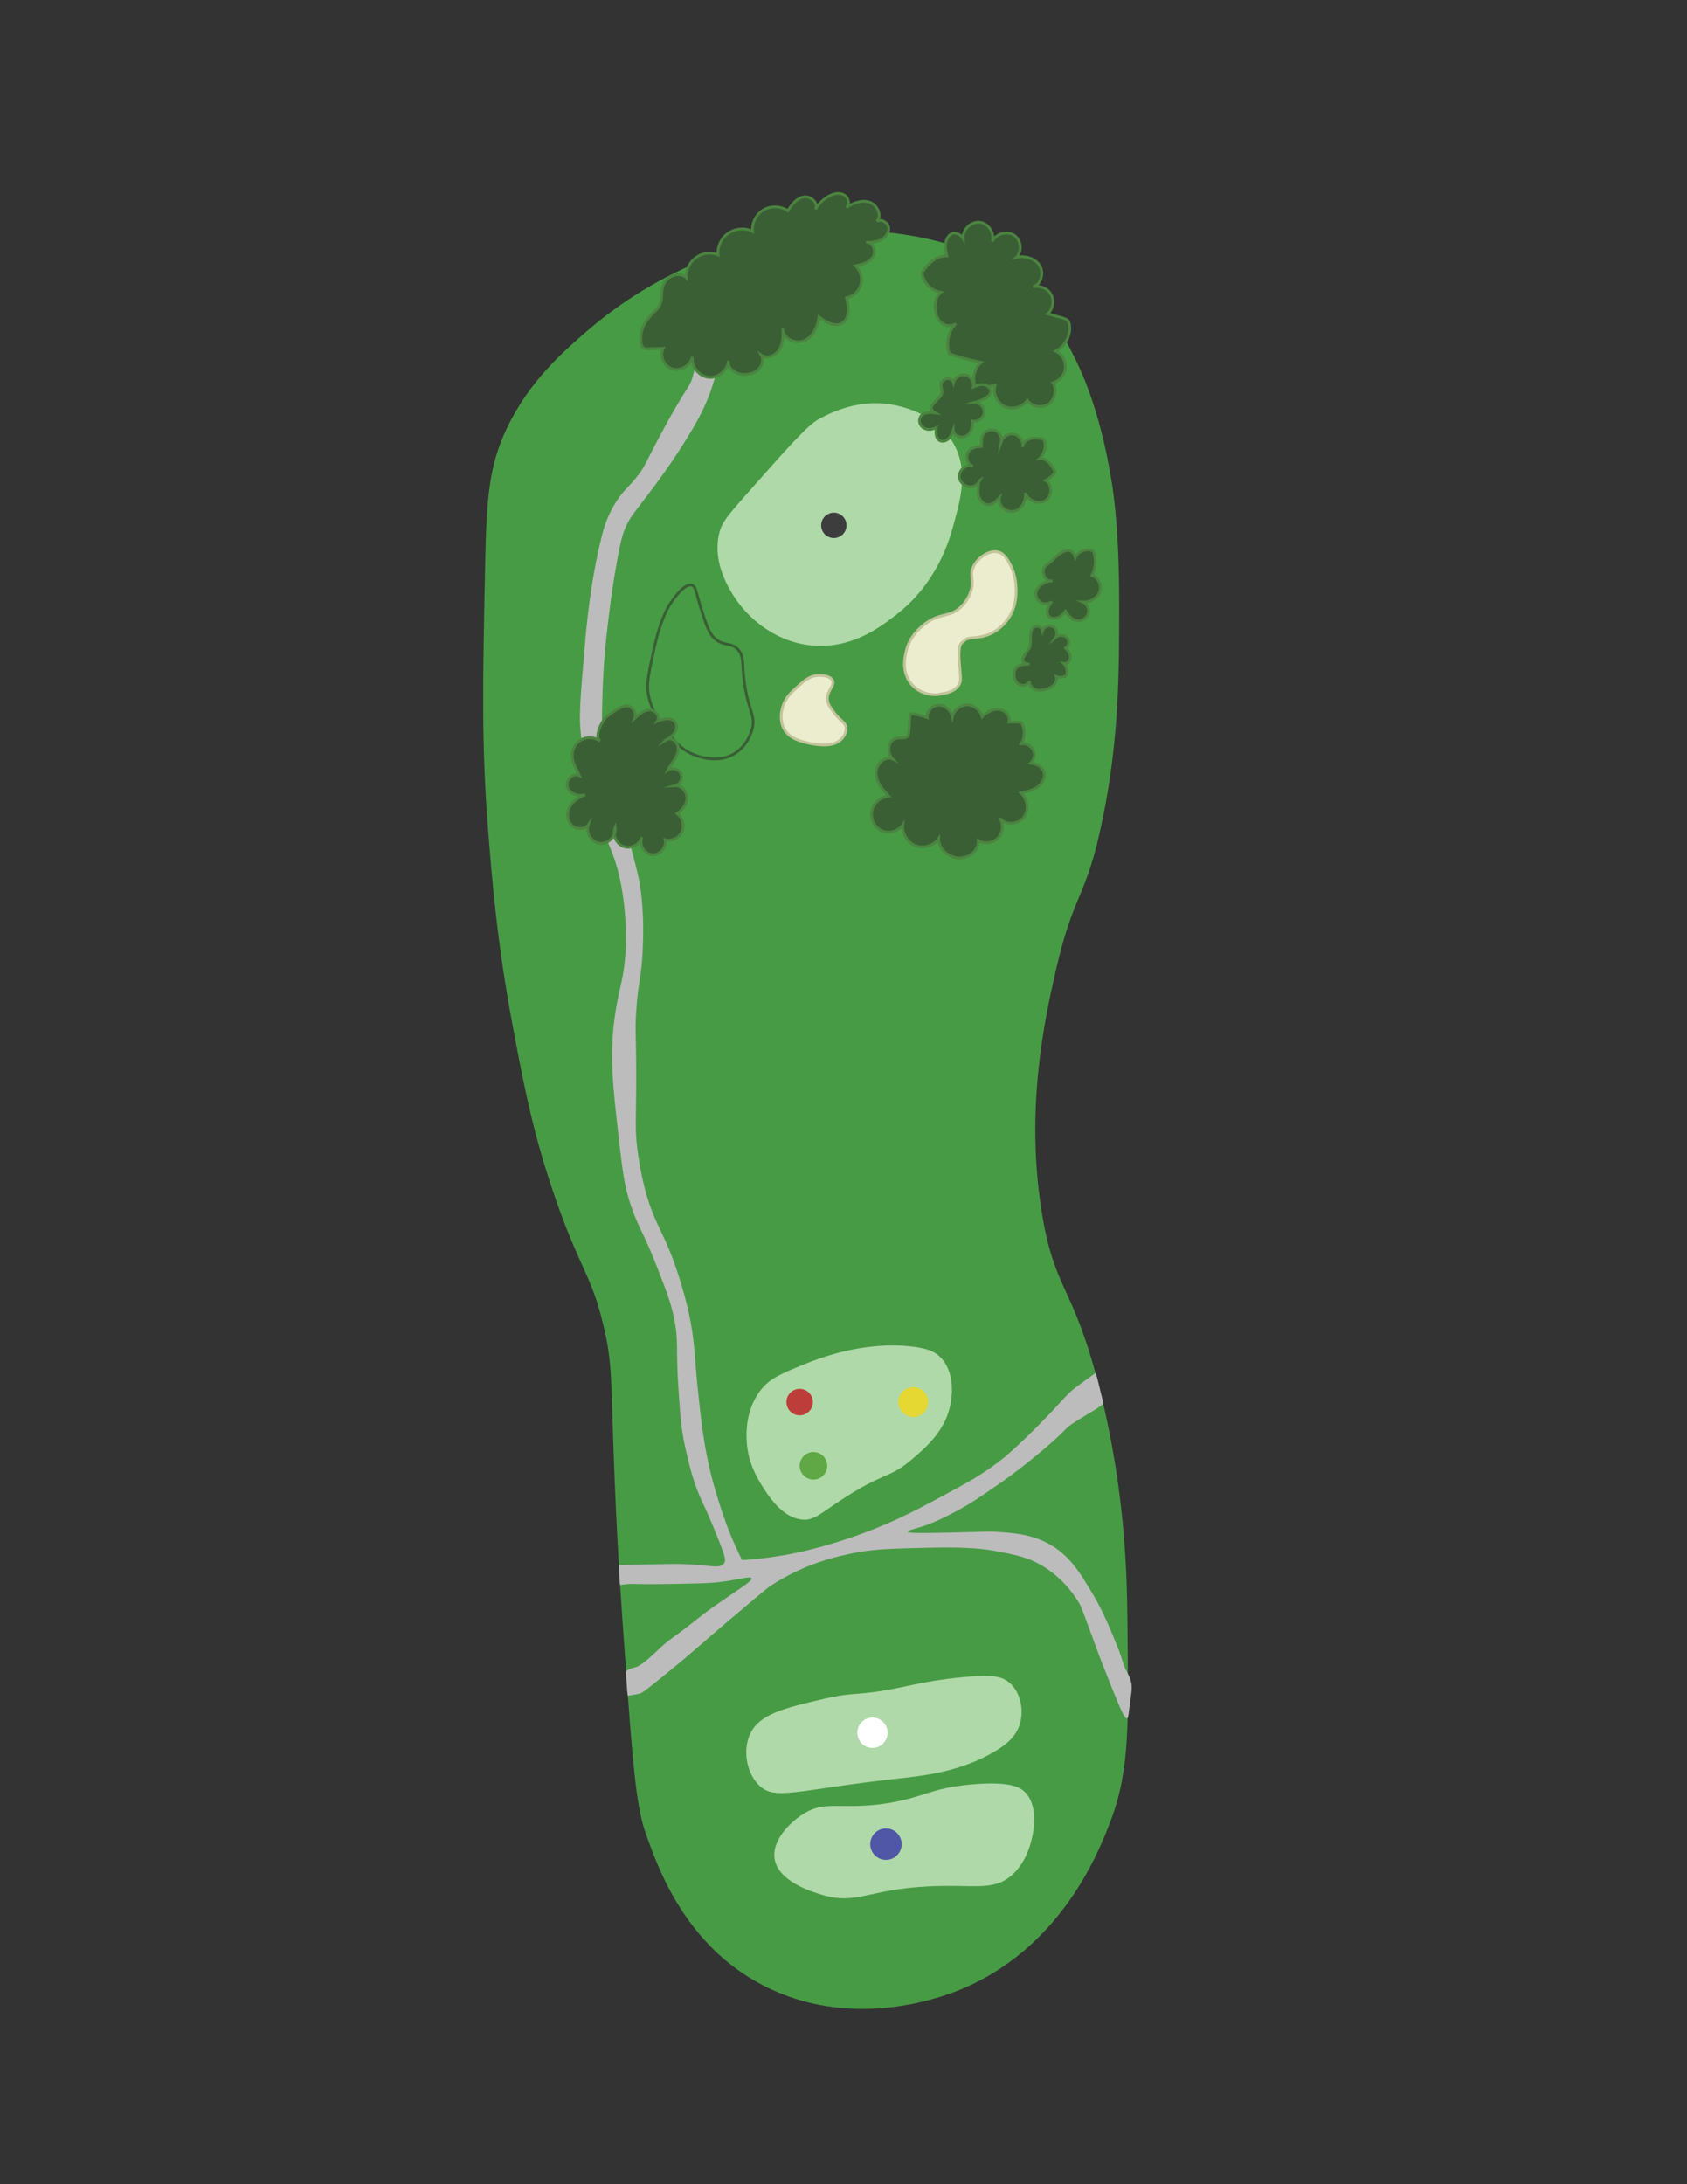 <?xml version="1.0" encoding="UTF-8"?> <svg xmlns="http://www.w3.org/2000/svg" xmlns:xlink="http://www.w3.org/1999/xlink" version="1.1" id="Layer_1" x="0px" y="0px" viewBox="0 0 612 792" style="enable-background:new 0 0 612 792;" xml:space="preserve"><rect x="0" y="0" width="612" height="792" fill="#333333" stroke="none"/> <style type="text/css"> .st0{display:none;} .st1{fill:#489B45;} .st2{fill:#AFD9A8;} .st3{fill:#BCBCBC;} .st4{fill:#ECEDCF;stroke:#C2C49B;stroke-miterlimit:10;} .st5{fill:none;stroke:#395E35;stroke-miterlimit:10;} .st6{fill:#3A5F35;stroke:#4B8440;stroke-miterlimit:10;} .st7{fill:#BC3D39;} .st8{fill:#E5D832;} .st9{fill:#5FA845;} .st10{fill:#FFFFFF;} .st11{fill:#4F57A6;} .st12{fill:#3D3D3D;} </style> <g id="SIuO7O_00000003100162696847491260000007258324189344840883_" class="st0"> <image style="display:inline;overflow:visible;" width="200" height="504" id="SIuO7O_00000181807584609329041290000003854904392407794615_" transform="matrix(1.433 0 0 1.433 161 18.2)"> </image> </g> <path class="st1" d="M176,205c0.5-24.1,1.3-36,8-50c8.1-16.8,20.2-27.4,29-35c16.1-13.9,32.2-21.8,43-26c12.3-4.8,34.8-13.4,64-10 c12.6,1.5,37.1,4.3,55,23c7.2,7.5,11.1,15.3,15,23c2,4.1,8.8,18,13,43c1.1,6.4,3,19.6,3,46c0,24.8,0,48.9-6,78 c-6,29.4-10.3,25.7-17,55c-4,17.5-11.2,50.2-5,88c4.7,28.7,11.4,25.6,21,64c9.4,37.5,9.8,67.8,10,84c0.3,35.5,1.1,53.2-6,72 c-4,10.6-17.9,47.1-56,62c-7,2.7-38.7,14.1-70-2c-28.6-14.7-38.5-43-43-56c-3.3-9.5-4.6-26.5-7-60c-1.7-23.1-2.9-40.7-4-67 c-1.5-36.3-0.6-41.7-4-56c-4.3-18.4-8.3-20.3-17-45c-8.4-23.8-11.9-42.1-16-64c-5.7-30.2-7.5-53.2-9-72 C174.7,269.8,175.1,248.2,176,205z"></path> <path class="st2" d="M271,179c14.6-16.5,22-24.9,26-27c3.9-2.1,14.8-7.9,28-5c2.7,0.6,15,3.3,21,14c5.3,9.5,2.6,19.5,0,29 c-1.7,6.3-6.2,21.6-21,33c-5.8,4.5-16.4,12.6-31,11c-14.6-1.6-23.2-11.8-25-14c-1.6-2-11.4-14.1-8-27C262,189.4,263.5,187.5,271,179 z"></path> <path class="st2" d="M271,524c-0.2-2.2-1.2-12.1,5-20c3.2-4.1,7.2-5.8,15-9c18.7-7.8,32.1-7.3,37-7c8.5,0.6,11.3,2.3,13,4 c5.5,5.3,4.3,14.2,4,16c-1.4,10.1-8.7,16.5-14,21c-8.6,7.4-10.1,4.5-26,15c-7.6,5-9.8,7.4-14,7c-7.5-0.7-12.6-9.1-15-13 C274.5,535.5,271.7,530.8,271,524z"></path> <path class="st2" d="M275,647c-4.4-4.7-5.4-12.6-3-18c3.3-7.5,12.7-9.7,27-13c12.1-2.8,11.2-0.8,27-4c6.3-1.3,13.9-3.1,25-4 c9.1-0.7,12.3-0.2,15,2c4.2,3.4,5.5,9.9,4,15c-1.4,4.9-5.3,7.8-9,10c-12.7,7.6-26.1,8.9-36,10C288.2,649.1,280.8,653.2,275,647z"></path> <path class="st2" d="M281,674c-1-6.6,5.4-13,10-16c8.4-5.5,13.3-1.6,30-4c14.2-2.1,16.2-5.7,32-7c14-1.2,17.4,1.3,19,3 c5.3,5.7,2.5,16,2,18c-0.5,1.7-2.1,7.7-7,12c-6.8,5.9-13.7,3.2-30,4c-22.5,1.1-26.1,6.9-39,3C294.7,686,282.3,682.3,281,674z"></path> <path class="st3" d="M256.2,125.1c1.8-0.6,3.8,0.4,5.3,1.5c-0.5,3.9-1.6,9.3-3.8,15.5c-2.5,6.9-5.3,11.6-8.8,17.3 c-5.4,8.8-11.5,16.9-13.8,19.9c-4.8,6.4-6.4,7.9-8.2,12c-1.1,2.6-1.9,5.2-3.5,14.7c-1,5.8-1.7,10.3-2.6,17.9 c-0.8,6.5-1.7,14.3-2.1,24.3c-0.3,9-0.5,13.5,0,19c0.8,8.7,2.3,11.3,8.8,34.9c4,14.5,4.4,17.3,4.7,19c1.6,10.8,1.1,19.7,0.9,24.6 c-0.6,10.2-1.6,10.2-2.3,21.1c-0.5,7.4,0,7.1,0,23.7c0,16-0.5,18,0.3,25.2c1,8.7,2.8,15.2,3.2,16.7c3.3,11.8,6.4,14,11.1,27.8 c2.4,7.1,3.8,12.8,4.4,15.5c2.4,11,2,15.5,3.5,29.6c1.2,11.1,2.1,19.1,4.7,29.6c0,0,3.7,14.9,9.1,26.4c0,0.1,2.1,4.4,2.1,4.4 c3.5-0.2,8.1-0.6,13.5-1.5c2.8-0.4,12-2,24.6-6.2c14.2-4.7,24.3-10,31.9-14.1c11.8-6.3,17.7-9.4,25.2-15.5c0,0,8.6-7.1,20.8-20.5 c3.3-3.7,5.4-5.1,5.8-5.4c0.6-0.4,6.1-4.5,6.5-4.6c0.1,0,0.5,1.5,2.8,11c-1.5,1.9-10.6,6.2-13.6,9.2c-3.7,3.8-6.7,6.3-10.8,9.7 c-7.4,6.1-13.3,10.2-14.7,11.1c-5.3,3.7-9.2,6.4-14.9,9.4c-3.7,1.9-6.6,3.4-10.8,4.9c-3.9,1.3-6.3,1.7-6.2,2.2 c0.1,0.5,3.3,0.6,16.4,0.3c12.4-0.3,12.4-0.4,14.9-0.3c6.2,0.4,12.8,0.7,19.3,4.1c8,4.1,11.9,10.8,16.7,18.8 c3.6,6.1,6.2,12.4,9.1,19.6c1.7,4.3,1.6,5.7,3.2,8.5c0.3,0.6,1.1,1.9,1.5,3.8c0.3,1.6,0.1,2.9,0,3.8c-1.1,8-1,9-1.5,9.1 c-0.8,0.2-2-2.3-5.3-10.5c-3.8-9.4-5.3-13.5-5.3-13.5c-5.9-16.1-6-16.3-6.7-17.6c-1.3-2.2-5.2-8.5-12.6-13.2 c-5.8-3.7-10.9-4.6-17.9-5.9c-4.3-0.8-10.2-1.5-24-1.2c-13.4,0.3-20.1,0.5-26.7,1.8c-6,1.2-18,3.6-30.8,12 c-1.4,0.9-5.5,4.4-13.8,11.4c-9.2,7.8-15.5,13.5-22.3,19c-8.8,7.2-9.9,8-11.3,8.7c-0.1,0-4.5,0.9-4.5,0.7c-0.2-1.7-0.4-4.8-0.6-8.2 c-0.1-1.5,3.6-2,4.2-2.3c4.4-2.5,7.6-6.7,11.7-9.7c11.3-8.2,9.1-7.3,17.6-13.2c8.3-5.8,12.4-8.1,12-9.1c-0.4-0.9-3.7,0.3-10.3,1.2 c-4.9,0.7-10.7,0.7-22.3,0.9c-9.3,0.1-11.4-0.2-12.3,0c0,0-2.7,0.3-2.8,0.3c0,0,0-0.4-0.4-7.2c0,0,12.8-0.3,18.6-0.4 c13.3-0.2,18,2.3,19.6-0.3c0.7-1,0.4-2.3-1.8-7.9c-3.1-7.9-5.8-13.7-5.9-13.8c-3.3-7-4.7-12.8-6.2-19.3c-1.6-7-2-11.9-2.6-21.1 c-1.2-16.5,0.2-18.2-1.8-27.3c-1.1-5.3-2.7-9.4-5.9-17.6c-4.7-12.2-6.8-14.5-9.4-22c-2.6-7.3-3.3-13.5-4.7-25.8 c-2.1-18.4-3.4-29.8-1.2-44.5c1.5-10,3.3-12.9,3.8-23.4c0.4-9.4-0.6-17.2-1.5-22.3c-2.3-13-5.2-14.5-9.7-30.5 c-1.9-6.7-4.4-16-5.3-27.8c-0.4-5.3,0.3-13.9,1.8-30.8c0.3-4,1.9-21.9,5.9-37.8c0.8-3.3,2.1-7.9,5.3-12.9c2.5-4,4.3-5.1,7.3-8.8 c3.2-3.9,3.2-5.1,9.1-16.1c9.6-17.9,10.4-16.2,11.7-21.7C253,130.9,253.3,126.1,256.2,125.1z"></path> <path class="st4" d="M330.7,248.1c-4.4-5.1-1.9-12.1-1.5-13.5c1.9-5.4,6.3-8.4,7.9-9.4c5-3,8-1.5,11.7-5.3c0.6-0.6,2.6-2.6,3.5-5.9 c1.1-3.8-0.5-5.1,0.6-7.9c1.4-3.7,6-6.9,9.4-5.9c2.2,0.7,3.3,2.9,4.4,5c0.3,0.6,1.5,3,1.8,6.7c0.2,2.5,0.5,7.1-2.3,11.7 c-0.6,1-3.3,5.1-8.2,6.7c-4.9,1.6-6.7,0.3-8.5,2.3c-0.4,0.4-2,0.3-1.5,7.3c0.4,5.8,0.8,6.7,0,8.2c-1.6,2.9-5.6,3.4-6.7,3.5 C340.8,252,334.6,252.7,330.7,248.1z"></path> <path class="st4" d="M284.4,264.2c-1.6-3-0.9-6.1-0.6-7.3c0.9-3.8,3.4-6,5.9-8.2c2.1-1.9,4.1-3.6,7-3.8c0.3,0,4.3-0.2,5.3,1.8 c1,2-2.3,3.8-1.8,7.3c0.2,1.6,1.2,2.8,2.6,4.7c2.3,2.9,3.8,3.2,4.1,5c0.3,2-1.1,3.7-1.5,4.1c-3,3.4-9,2.2-11.4,1.8 C290.9,268.9,286.4,268,284.4,264.2z"></path> <path class="st5" d="M236.8,237.4c2.6-12.6,5.4-17,6.5-18.7c1-1.5,5-7.3,7.7-6.5c1.4,0.4,1.4,2.3,3.2,8.1c2,6.3,3,9.5,5.3,11.4 c3.2,2.7,5.5,1.1,8.1,3.7c2.4,2.4,1.5,4.8,2.4,11.8c1.4,10.7,4.3,12.1,2.8,17.4c-0.3,1-1.7,5.7-6.1,8.5c-6.8,4.4-15,0.6-16.2,0 c-3.6-1.7-5.6-4.2-8.1-7.3c-2.3-2.8-6.2-7.7-7.3-14.6C234.6,247.9,235.3,244.4,236.8,237.4z"></path> <path class="st6" d="M241.4,102c1.6-2.4,5.5-3.3,7.6-1.3c-0.2-2.8,1.2-5.7,3.5-7.3c2.3-1.7,5.4-2.1,8-1c-0.3-3,1.2-6.2,3.8-7.9 s6-2,8.7-0.6c-0.3-3.1,1.4-6.3,4-7.8c2.7-1.6,6.3-1.4,8.8,0.3c1.4-2.2,3.2-4.5,5.7-5c2.6-0.5,5.6,2.3,4.3,4.5c1.2-2,2.9-3.7,4.9-4.8 c1.7-0.9,3.7-1.4,5.4-0.5s2.4,3.5,0.9,4.6c2.5-1.6,5.6-2.8,8.4-1.9c2.8,0.9,4.7,4.8,2.7,7c1.6-1.2,4.2,0.5,4.3,2.5 c0.1,2-1.6,3.8-3.5,4.5c-1.5,0.5-3.1,0.6-4.7,0.6c2.4-0.4,3.8,3.2,2.5,5.2c-1.3,2.1-3.9,2.8-6.3,3.3c1.8,1.7,2.5,4.4,1.9,6.8 s-2.8,4.3-5.2,4.8c0.8,3.2,1.3,7.3-1.5,9.1c-2.7,1.7-6-0.3-8.5-2.2c-0.4,3.5-2.1,7.2-5.3,8.6c-3.2,1.4-7.9-0.7-7.8-4.3 c0.1,2.6,0.1,5.3-1.2,7.5c-1.3,2.2-4.4,3.6-6.6,2.1c0.9,1.7,0.3,4-1.2,5.3c-1.4,1.3-3.5,1.8-5.5,1.7c-2.7-0.2-5.8-2.4-5.2-5 c-0.3,3.5-3.8,6.4-7.3,6c-3.5-0.4-6.3-4-5.8-7.4c-0.7,3.1-4.2,5.3-7.2,4.4c-3-0.8-4.9-4.7-3.4-7.5c-1.8,0.1-3.6,0.1-5.5,0.2 c-0.6,0-1.1,0-1.6-0.3c-0.7-0.4-0.9-1.3-1-2.2c-0.5-4.8,2-8.2,5.2-11.3C241.6,109.3,238.7,105.9,241.4,102z"></path> <path class="st6" d="M349.4,86.4c-0.2-3.2,2.8-6.1,6-5.8c3.1,0.3,5.5,3.9,4.6,6.9c1.4-2.8,5.3-3.9,7.9-2.2c2.6,1.7,3,5.9,0.8,8 c3.1-0.7,6.7,0.3,8.4,2.9c1.7,2.6,0.7,6.9-2.3,7.8c2.5-0.6,5.3,0.6,6.5,2.8s0.7,5.3-1.2,7c1.8,0.5,3.6,1,5.4,1.5 c0.6,0.2,1.3,0.4,1.8,0.9c0.4,0.4,0.6,1.1,0.7,1.7c0.5,3.8-1.6,7.7-5,9.4c2.2,1.1,3.7,3.6,3.5,6.1s-2.1,4.7-4.5,5.4 c1.5,2.4,0.8,6-1.6,7.7c-2.4,1.6-6,1-7.7-1.3c-1.8,2.5-5.4,3.5-8.2,2.2c-2.8-1.3-4.4-4.8-3.5-7.7c-1.6,0.3-3.1,0.6-4.7,0.9 c-0.7,0.1-1.4,0.2-2-0.2c-0.4-0.3-0.6-0.8-0.8-1.3c-0.7-2.8,0.3-5.9,2.5-7.7c-3.9-0.8-7.8-1.8-11.6-3.1c-1.4-3.7-0.4-8.2,2.4-11 c-1.4,1.2-3.7,1-5.1-0.1s-2.2-3-2.4-4.8c-0.3-2.3,0.2-4.9,2-6.4c-3.5-0.5-6.5-3.6-6.8-7.2c2.2-3.2,5.1-6.2,9-6 c-0.3-1.4-0.7-2.9-0.5-4.3s0.8-2.9,2.1-3.7S348.7,85.1,349.4,86.4z"></path> <path class="st6" d="M345.9,138.7c0.5-1.8,2.5-3.1,4.4-2.7c1.8,0.4,3.2,2.4,2.8,4.3c1.2-0.5,2.6-1,3.9-0.8c1.3,0.2,2.6,1.4,2.4,2.7 c-0.2,1.1-1.2,1.8-2.2,2.3c-1.1,0.6-2.3,1.1-3.5,1.4c1.9,0.1,3.6,2,3.3,3.9c-0.3,1.9-2.4,3.3-4.2,2.9c0.2,2.1-0.5,4.4-2.3,5.4 s-4.6-0.1-4.7-2.2c-0.4,1.1-0.8,2.2-1.6,3.1c-0.8,0.8-2.1,1.3-3.2,0.8c-1.6-0.8-1.6-3-1.3-4.8c-1.4,0.8-3.2,1-4.6,0.2 c-1.4-0.8-2-2.8-1.1-4.2c1.1-1.6,3.5-1.5,5.2-1.3c-3.8-2.2,1.8-4.8,2.4-6.8c0.5-1.8-1.2-3.7,0.8-5.1 C343.3,136.9,345.5,137.2,345.9,138.7z"></path> <path class="st6" d="M356.9,157.3c1-1.4,3.1-1.8,4.6-1s2.2,2.8,1.6,4.4c0.3-2.1,2.6-3.7,4.7-3.3s3.6,2.7,3.2,4.7 c0-1.3,1.1-2.4,2.3-2.9s2.6-0.3,3.9-0.2c0.5,0,1,0.1,1.4,0.4c0.3,0.3,0.5,0.8,0.5,1.3c0.2,2.1-0.5,4.2-2,5.6c2.7-0.3,4.6,2.5,5.7,5 c-0.9,1.2-2.1,2.2-3.5,2.9c2.6,1.4,2.4,5.9-0.1,7.4s-6.3-0.1-7.3-2.9c0.5,2.8-1.2,6.1-4,6.7c-2.8,0.6-6-2.1-5.3-4.9 c-1.2,1.3-2.7,2.7-4.4,2.5c-1.4-0.2-2.5-1.4-3-2.7s-0.4-2.8-0.3-4.2c0-0.7,0.1-1.6,0.7-2c-0.5,1-1.3,1.8-2.3,2.2 c-2.3,0.9-5.2-1-5.3-3.5c-0.1-2.5,2.7-4.6,5-3.8c-2-0.5-2.8-3.2-1.8-5c1-1.6,3-2.1,4.8-2.1C356.2,160.4,355.8,158.6,356.9,157.3z"></path> <path class="st6" d="M390.1,202.1c1-2,3.5-3.2,5.7-2.6c0.3,0.1,0.6,0.2,0.8,0.4c0.1,0.2,0.2,0.4,0.3,0.6c0.8,2.7,0.5,5.7-0.8,8.2 c2.4,0.6,3.7,3.7,2.8,6c-0.9,2.3-3.5,3.7-6,3.6c1.6,0.7,2.4,2.7,1.8,4.4c-0.6,1.6-2.4,2.7-4.1,2.3c-1.8-0.3-3.1-1.9-4.1-3.4 c-0.7,0.9-1.5,1.8-2.6,2.3c-1,0.5-2.4,0.5-3.2-0.2c-0.8-0.7-0.9-1.9-0.6-2.9s0.9-1.9,1.5-2.7c-1,0.9-2.6,1.1-3.8,0.5 c-1.2-0.6-2-1.9-2-3.2c0-1.4,0.9-2.7,2.1-3.5c1.1-0.8,2.5-1.2,3.9-1.3c-2.1,0.5-3.6-1.8-3.3-3.8c0.3-1.8,1.7-2.2,2.9-3.3 C383.3,201.5,388.3,196.6,390.1,202.1z"></path> <path class="st6" d="M375.9,227.1c1-0.2,2.1,0.6,2.3,1.6c0.5-1.5,2.4-2.2,3.8-1.5c1.3,0.7,1.8,2.7,0.9,4c0.5-0.4,1.1-0.7,1.7-0.8 c1.1-0.2,2.4,0.4,2.9,1.5s0,2.5-0.9,3.1c0.9,0.9,1.7,2,1.7,3.3c0,1.3-1.1,2.5-2.4,2.3c1.1,1.1,1.5,2.8,1,4.3 c-1.1,0.8-2.5,0.9-3.7,0.4c0.3,1.1-0.1,2.3-0.9,3.1c-0.8,0.8-1.9,1.3-3,1.6c-1.3,0.3-2.6,0.5-3.8,0s-2.2-1.7-2-3 c-0.5,1.4-2.4,1.9-3.7,1.2c-1.3-0.7-2-2.2-1.9-3.7c0-0.7,0.2-1.4,0.5-2c1-1.6,3.3-1.7,5.1-1.7c-5.1-0.1-0.9-4.4-0.1-5.8 C374.5,232.9,372.7,227.7,375.9,227.1z"></path> <path class="st6" d="M227.8,256c1.9,0.4,3.2,2.6,2.5,4.4c1.5-1.4,3.3-2.9,5.3-3c2.1,0,4.1,2.4,2.9,4.1c2.1-0.9,5-1.5,6.4,0.3 c0.9,1.2,0.6,2.9-0.3,4.1s-2.2,2-3.4,2.7c1.2-1.3,3.6-0.6,4.4,1c0.8,1.6,0.4,3.5-0.5,5.1c-0.8,1.6-2,2.9-2.8,4.5 c1.5-1,3.9-0.4,4.7,1.3c0.8,1.7-0.2,3.9-2,4.4c2.3-0.1,4.2,2.2,4.2,4.5c0,2.3-1.6,4.3-3.6,5.6c2,1.4,2.8,4.3,1.8,6.6 c-1,2.2-3.7,3.5-6.1,2.9c0.6,2.7-2,5.7-4.8,5.4s-4.8-3.7-3.6-6.3c-0.8,2.7-4.2,4.3-6.8,3.3c-2.6-1-4-4.4-2.9-7 c0.5,3-2.3,6.1-5.4,5.9c-3.1-0.2-5.4-3.7-4.4-6.7c-1.4,1.9-4.6,1.7-6.2-0.1c-1.6-1.8-1.6-4.6-0.4-6.6c1.2-2.1,3.3-3.4,5.5-4.2 c-2.5,0.7-5.6-0.3-6.4-2.8c-0.8-2.4,2-5.4,4.3-4.2c-1-2.4-2.6-4.6-2.6-7.2c-0.1-2.4,1.3-4.7,3.4-5.8c2.1-1.1,4.8-0.9,6.7,0.5 c-2.3-1.6,0.8-7.3,2.1-8.6C221.4,258.8,225.7,255.5,227.8,256z"></path> <path class="st6" d="M330.3,258.7c2.1,0.3,4.1,0.8,6.1,1.5c-0.3-2.3,1.9-4.5,4.2-4.5c2.3,0,4.4,1.9,4.9,4.2c0.5-2.4,2.9-4.3,5.4-4.3 c2.5,0,4.8,1.9,5.4,4.3c1.6-1.6,3.8-2.8,6-2.7c2.2,0.2,4.4,2.4,3.7,4.6c1.5,0,3,0,4.5,0.1c1.4,2.3,1.4,5.4,0,7.8 c1.7-0.3,3.5,0.7,4.3,2.2c0.8,1.6,0.4,3.6-0.9,4.8c1.9,0.2,3.8,1,4.6,2.7c1,2-0.1,4.5-1.9,5.8c-1.7,1.4-4,1.8-6.2,2.3 c2.4,2.3,3,6.4,0.9,9s-6.7,2.8-8.6,0.1c1.4,2.2,1.2,5.3-0.6,7.2c-1.8,1.9-4.9,2.4-7.2,1c0.2,1.9-1,3.8-2.5,4.9 c-0.9,0.7-2,1.1-3.1,1.3c-4.2,0.8-8.8-2.7-8.8-6.9c-1.8,2.6-5.5,3.7-8.4,2.5c-2.9-1.1-4.9-4.4-4.6-7.5c-1.6,2.4-5.1,3.3-7.7,2.1 c-2.6-1.2-4.1-4.4-3.5-7.2c0.6-2.8,3.2-5.1,6.1-5.3c-2.2-2.4-4.5-5-4.6-8.2s3.1-6.6,6-5.3c-1.6-1.6-1.8-4.5-0.5-6.3 c1.7-2.3,4.5-0.6,5.9-1.9C330.2,266.2,329.7,260.4,330.3,258.7z"></path> <circle class="st7" cx="290.1" cy="508.4" r="4.8"></circle> <circle class="st8" cx="331.3" cy="508.4" r="5.4"></circle> <circle class="st9" cx="295.1" cy="531.5" r="5"></circle> <circle class="st10" cx="316.5" cy="628.3" r="5.5"></circle> <circle class="st11" cx="321.4" cy="668.7" r="5.7"></circle> <circle class="st12" cx="302.5" cy="190.5" r="4.6"></circle> </svg> 
